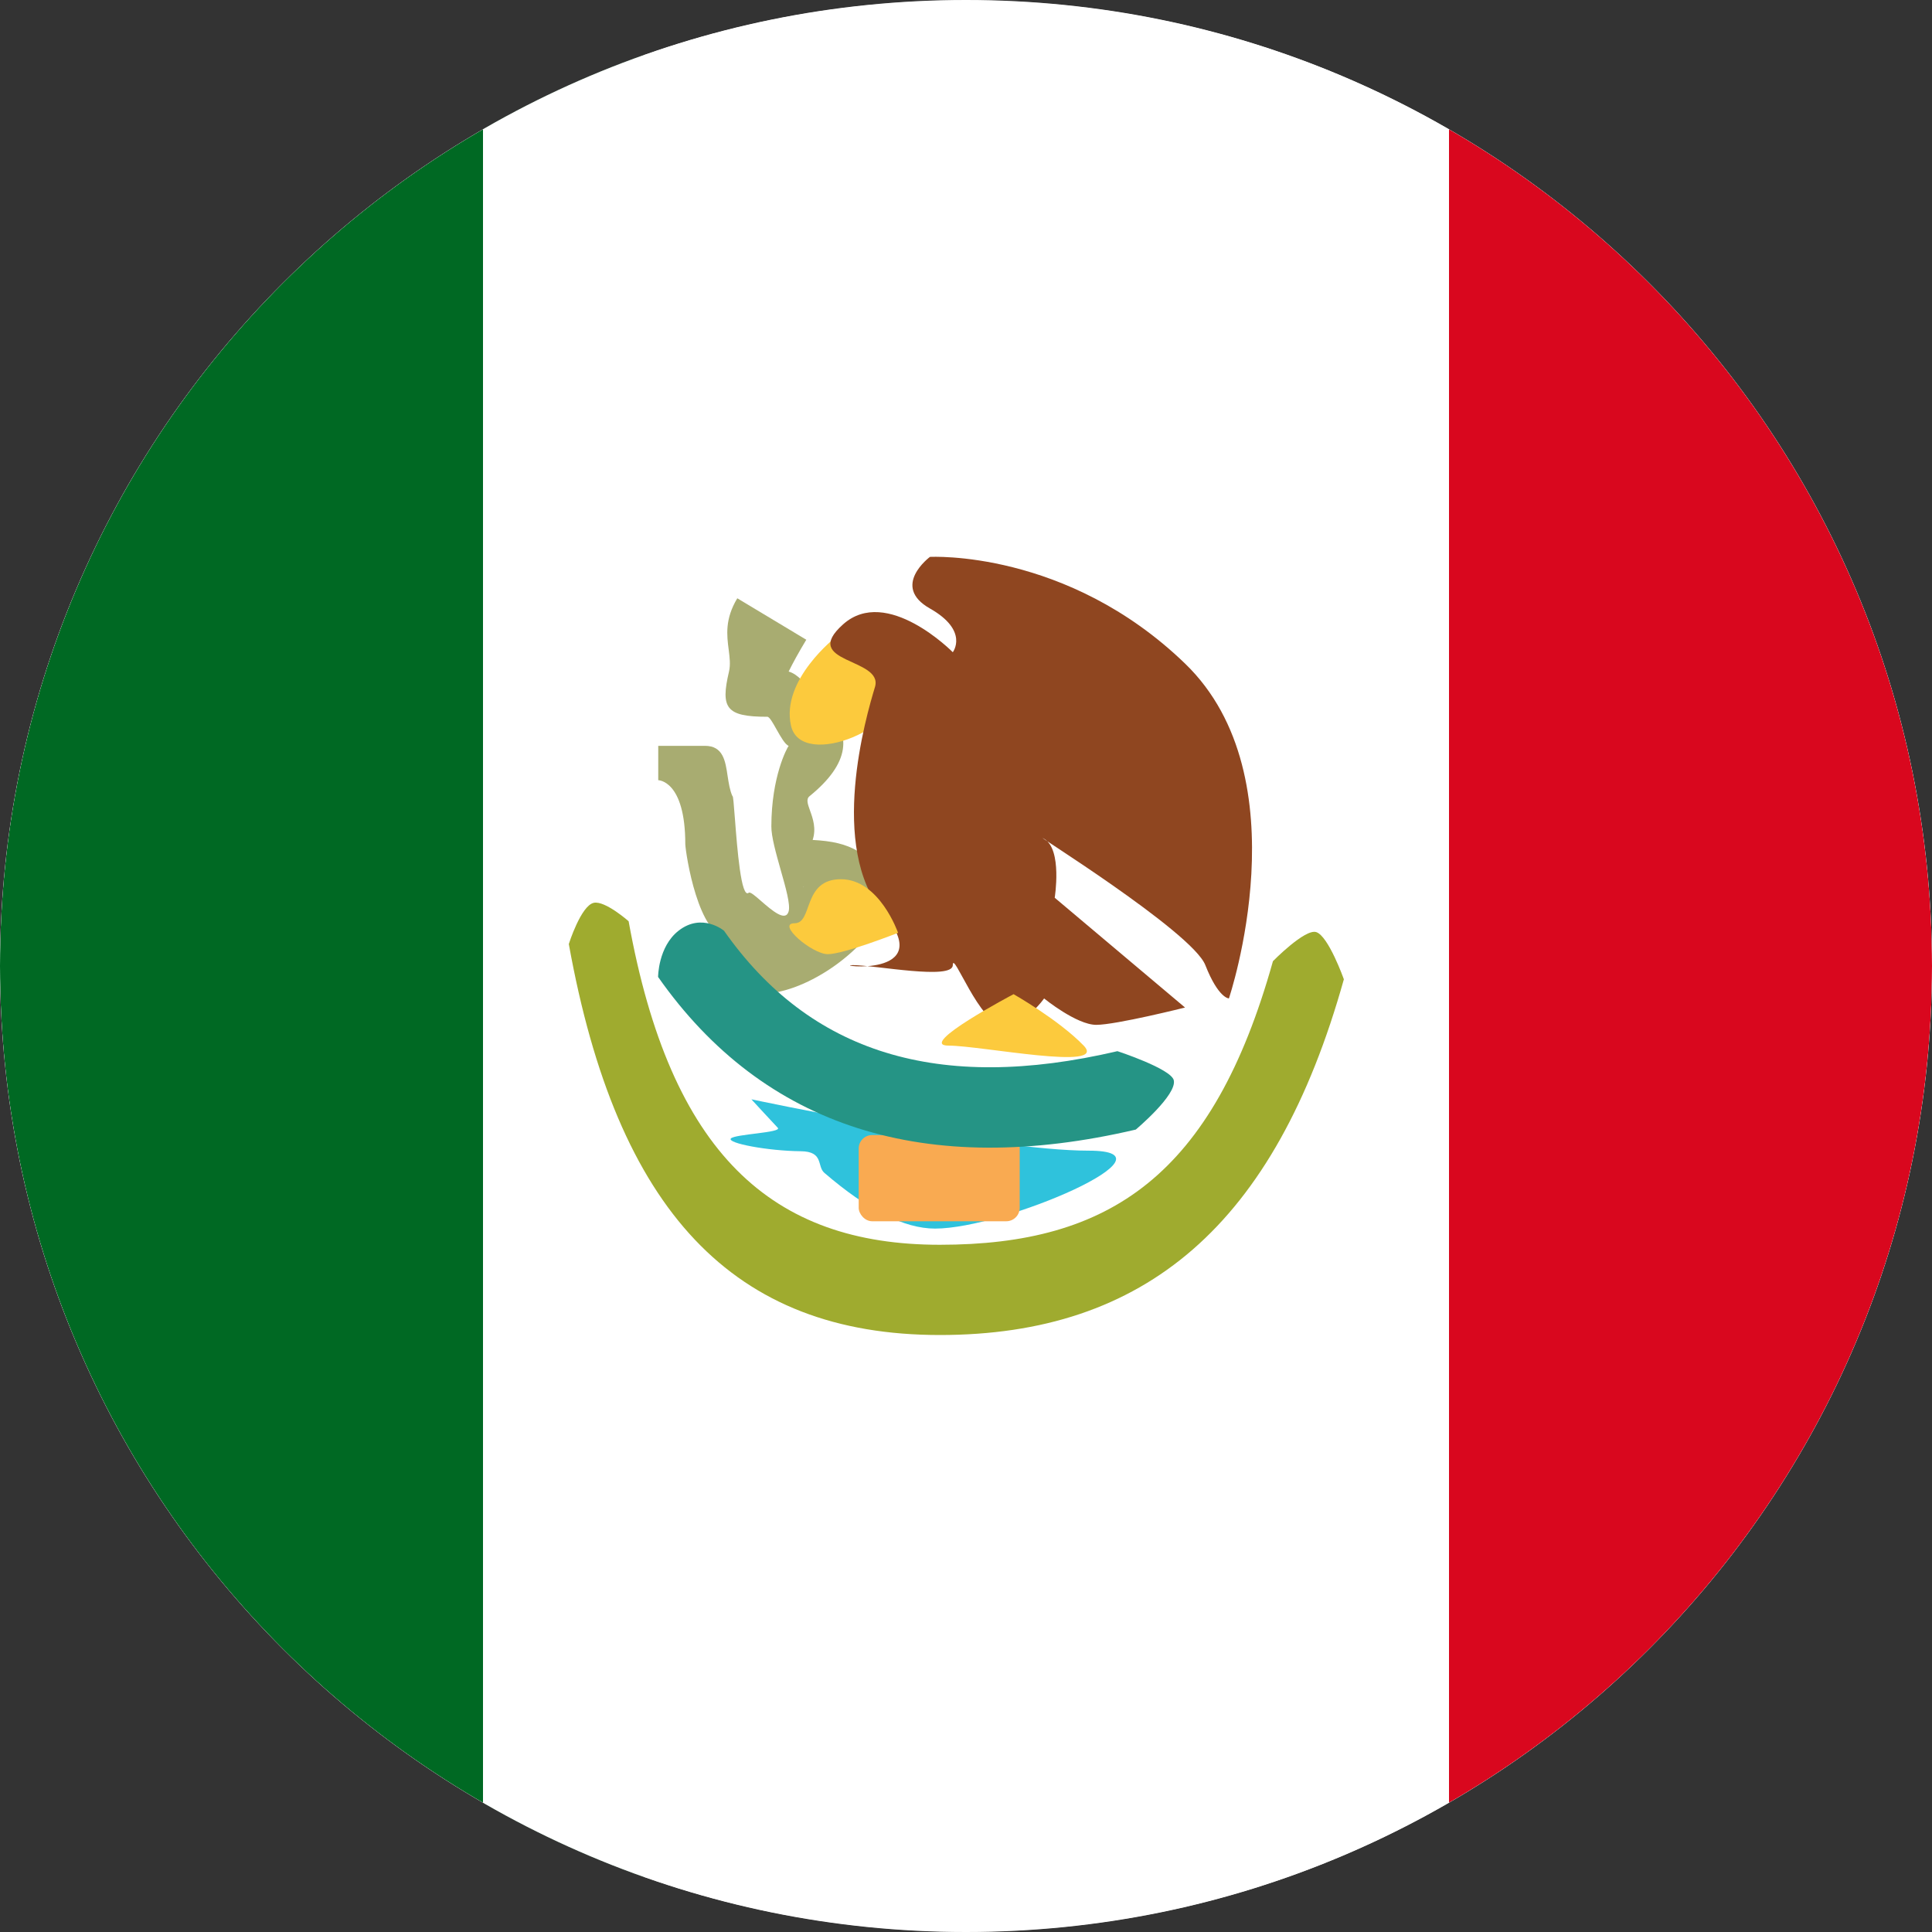 <svg width="24" height="24" viewBox="0 0 24 24" fill="none" xmlns="http://www.w3.org/2000/svg">
<rect x="0" y="0" width="24" height="24" fill="#333333" stroke="none"/>
<g clip-path="url(#clip0_5854_18818)">
<path d="M0 12C0 5.373 5.373 0 12 0V0C18.627 0 24 5.373 24 12V12C24 18.627 18.627 24 12 24V24C5.373 24 0 18.627 0 12V12Z" fill="white"/>
<mask id="mask0_5854_18818" style="mask-type:alpha" maskUnits="userSpaceOnUse" x="-4" y="0" width="32" height="24">
<rect x="-4" width="32" height="24" fill="white"/>
</mask>
<g mask="url(#mask0_5854_18818)">
<path fill-rule="evenodd" clip-rule="evenodd" d="M18 0H28V24H18V0Z" fill="#D9071E"/>
<path fill-rule="evenodd" clip-rule="evenodd" d="M-4 0H8V24H-4V0Z" fill="#006923"/>
<path fill-rule="evenodd" clip-rule="evenodd" d="M6 0H18V24H6V0Z" fill="white"/>
<path fill-rule="evenodd" clip-rule="evenodd" d="M9.056 8.342C8.949 8.797 9.018 8.904 9.532 8.904C9.559 8.904 9.601 8.98 9.647 9.062C9.698 9.152 9.753 9.25 9.797 9.265C9.778 9.29 9.583 9.643 9.582 10.265C9.581 10.393 9.641 10.604 9.698 10.807C9.761 11.027 9.82 11.238 9.797 11.321C9.759 11.457 9.589 11.309 9.457 11.195C9.382 11.129 9.319 11.075 9.301 11.09C9.207 11.169 9.158 10.543 9.129 10.165C9.116 9.996 9.107 9.877 9.099 9.891C9.066 9.819 9.053 9.73 9.039 9.642C9.011 9.451 8.983 9.265 8.757 9.265H8.177V9.692C8.177 9.692 8.513 9.692 8.513 10.487C8.518 10.605 8.675 11.65 9.056 11.656C8.833 11.661 8.834 11.705 8.835 11.731L8.835 11.736C8.835 12.375 9.369 12.444 9.869 12.264C10.169 12.155 10.487 11.944 10.726 11.683C11.062 11.314 11.104 10.838 10.662 10.576C10.505 10.483 10.334 10.447 10.095 10.434C10.142 10.294 10.098 10.168 10.063 10.071C10.034 9.989 10.011 9.927 10.056 9.891C10.556 9.485 10.601 9.111 10.236 8.775C10.189 8.732 10.143 8.673 10.096 8.612L10.096 8.612C10.008 8.497 9.914 8.376 9.797 8.342C9.851 8.232 9.924 8.1 10.016 7.947L9.159 7.432C9.003 7.691 9.029 7.893 9.052 8.07C9.064 8.167 9.076 8.256 9.056 8.342ZM9.988 11.008L9.972 11.025L9.983 11.015C9.984 11.012 9.986 11.01 9.988 11.008ZM9.534 11.321C9.534 11.321 9.535 11.321 9.536 11.321L9.536 11.321L9.545 11.319C9.541 11.32 9.538 11.321 9.536 11.321L9.534 11.321ZM9.099 11.655C9.087 11.655 9.076 11.655 9.065 11.655L9.084 11.655L9.099 11.655Z" fill="#A8AC71"/>
<path fill-rule="evenodd" clip-rule="evenodd" d="M10.384 7.913C10.384 7.913 9.697 8.446 9.826 9.014C9.954 9.582 11.308 9.014 11.144 8.464C10.98 7.913 10.384 7.913 10.384 7.913Z" fill="#FCCA3D"/>
<path fill-rule="evenodd" clip-rule="evenodd" d="M15.266 12.403C15.266 12.403 16.191 9.662 14.721 8.243C13.251 6.823 11.552 6.918 11.552 6.918C11.552 6.918 11.062 7.282 11.552 7.559C12.041 7.836 11.836 8.102 11.836 8.102C11.836 8.102 11.016 7.27 10.473 7.756C9.928 8.243 10.98 8.169 10.869 8.535C10.758 8.901 10.286 10.526 10.975 11.346C11.664 12.166 10.323 11.989 10.596 11.989C10.869 11.989 11.836 12.179 11.836 11.989C11.836 11.797 12.172 12.731 12.46 12.731C12.747 12.731 12.97 12.403 12.97 12.403C12.97 12.403 13.373 12.731 13.618 12.731C13.864 12.731 14.721 12.516 14.721 12.516L13.102 11.152C13.102 11.152 13.199 10.55 12.97 10.42C12.74 10.289 14.811 11.574 14.973 11.989C15.136 12.403 15.266 12.403 15.266 12.403Z" fill="#8F4620"/>
<path d="M7.066 11.727C7.066 11.727 7.217 11.248 7.377 11.215C7.517 11.186 7.809 11.444 7.809 11.444C8.33 14.334 9.588 15.463 11.675 15.463C13.787 15.463 15.067 14.605 15.813 11.94C15.813 11.94 16.211 11.534 16.351 11.579C16.503 11.628 16.694 12.165 16.694 12.165C15.838 15.223 14.219 16.584 11.675 16.584C9.107 16.584 7.664 15.045 7.066 11.727Z" fill="#9FAB2F"/>
<path fill-rule="evenodd" clip-rule="evenodd" d="M9.334 13.656C9.334 13.656 12.338 14.294 13.524 14.294C14.71 14.294 12.484 15.262 11.615 15.262C11.235 15.262 10.777 15.031 10.241 14.57C10.145 14.488 10.238 14.303 9.945 14.301C9.537 14.297 9.03 14.201 9.079 14.143C9.125 14.088 9.719 14.071 9.662 14.01C9.567 13.91 9.334 13.656 9.334 13.656Z" fill="#2FC2DC"/>
<rect x="10.667" y="14.1" width="2" height="1.071" rx="0.167" fill="#F9AA51"/>
<path d="M8.175 12.136C8.175 12.136 8.175 11.761 8.429 11.562C8.721 11.333 8.994 11.562 8.994 11.562C10.059 13.08 11.653 13.58 13.881 13.058C13.881 13.058 14.547 13.276 14.581 13.419C14.623 13.601 14.109 14.032 14.109 14.032C11.504 14.642 9.49 14.01 8.175 12.136Z" fill="#259485"/>
<path fill-rule="evenodd" clip-rule="evenodd" d="M12.591 12.35C12.591 12.35 11.378 12.989 11.782 12.989C12.187 12.989 13.77 13.309 13.462 12.989C13.154 12.67 12.591 12.35 12.591 12.35Z" fill="#FCCA3D"/>
<path fill-rule="evenodd" clip-rule="evenodd" d="M11.156 11.588C11.156 11.588 10.926 10.922 10.446 10.922C9.966 10.922 10.101 11.469 9.871 11.469C9.64 11.469 10.086 11.853 10.284 11.853C10.483 11.853 11.156 11.588 11.156 11.588Z" fill="#FCCA3D"/>
</g>
</g>
<defs>
<clipPath id="clip0_5854_18818">
<path d="M0 12C0 5.373 5.373 0 12 0V0C18.627 0 24 5.373 24 12V12C24 18.627 18.627 24 12 24V24C5.373 24 0 18.627 0 12V12Z" fill="white"/>
</clipPath>
</defs>
</svg>
